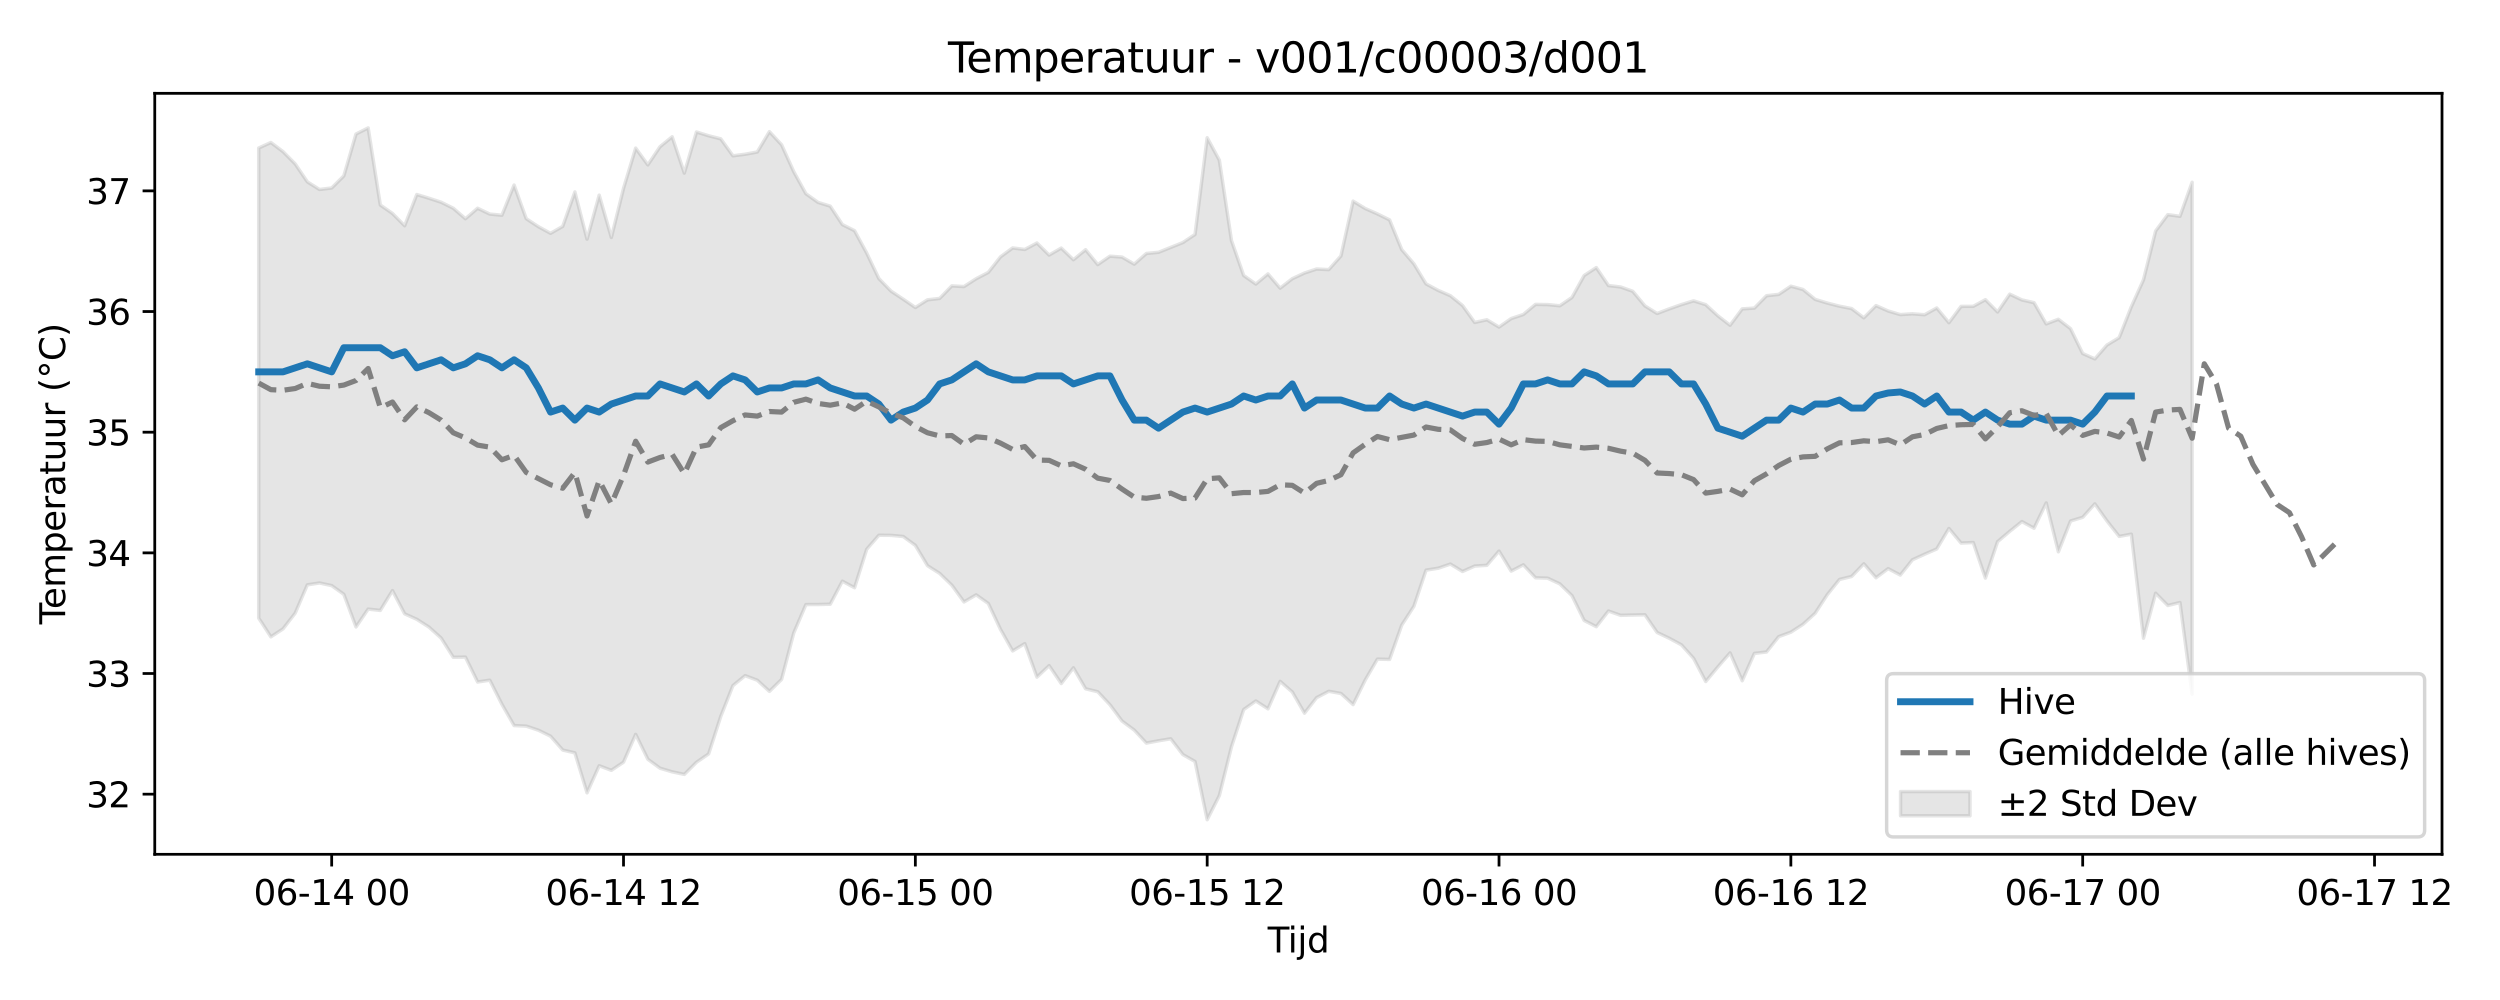 <?xml version="1.0" encoding="utf-8" standalone="no"?>
<!DOCTYPE svg PUBLIC "-//W3C//DTD SVG 1.1//EN"
  "http://www.w3.org/Graphics/SVG/1.1/DTD/svg11.dtd">
<svg xmlns:xlink="http://www.w3.org/1999/xlink" width="720pt" height="288pt" viewBox="0 0 720 288" xmlns="http://www.w3.org/2000/svg" version="1.1">
 <defs>
  <style type="text/css">*{stroke-linejoin: round; stroke-linecap: butt}</style>
 </defs>
 <g id="figure_1">
  <g id="patch_1">
   <path d="M 0 288 
L 720 288 
L 720 0 
L 0 0 
z
" style="fill: #ffffff"/>
  </g>
  <g id="axes_1">
   <g id="patch_2">
    <path d="M 44.57 246.04 
L 703.299 246.04 
L 703.299 26.88 
L 44.57 26.88 
z
" style="fill: #ffffff"/>
   </g>
   <g id="FillBetweenPolyCollection_1">
    <defs>
     <path id="m41e7c98e13" d="M 74.512 -245.37 
L 74.512 -109.984 
L 78.014 -104.585 
L 81.516 -106.888 
L 85.018 -111.413 
L 88.52 -119.564 
L 92.022 -120.102 
L 95.524 -119.342 
L 99.026 -116.84 
L 102.528 -107.44 
L 106.03 -112.58 
L 109.532 -112.196 
L 113.034 -117.907 
L 116.536 -111.22 
L 120.038 -109.638 
L 123.54 -107.402 
L 127.042 -104.24 
L 130.544 -98.699 
L 134.046 -98.747 
L 137.549 -91.586 
L 141.051 -92.101 
L 144.553 -85.161 
L 148.055 -79.036 
L 151.557 -78.87 
L 155.059 -77.701 
L 158.561 -75.975 
L 162.063 -71.987 
L 165.565 -71.175 
L 169.067 -59.664 
L 172.569 -67.462 
L 176.071 -66.144 
L 179.573 -68.49 
L 183.075 -76.501 
L 186.577 -69.335 
L 190.079 -66.757 
L 193.581 -65.709 
L 197.083 -64.97 
L 200.585 -68.465 
L 204.087 -70.872 
L 207.589 -81.696 
L 211.091 -90.551 
L 214.593 -93.405 
L 218.095 -92.1 
L 221.597 -88.886 
L 225.099 -92.335 
L 228.601 -105.703 
L 232.103 -113.883 
L 235.605 -113.895 
L 239.107 -113.984 
L 242.609 -120.622 
L 246.111 -118.732 
L 249.613 -129.817 
L 253.115 -133.847 
L 256.617 -133.812 
L 260.119 -133.491 
L 263.621 -130.93 
L 267.123 -125.076 
L 270.625 -122.853 
L 274.127 -119.461 
L 277.629 -114.637 
L 281.131 -116.682 
L 284.633 -114.193 
L 288.135 -106.755 
L 291.637 -100.533 
L 295.139 -102.633 
L 298.641 -92.988 
L 302.143 -96.297 
L 305.645 -91.14 
L 309.147 -95.662 
L 312.649 -89.631 
L 316.151 -88.778 
L 319.653 -85.039 
L 323.155 -80.332 
L 326.657 -77.735 
L 330.159 -73.992 
L 333.661 -74.652 
L 337.163 -75.231 
L 340.665 -70.686 
L 344.167 -68.688 
L 347.669 -51.922 
L 351.171 -58.877 
L 354.673 -72.947 
L 358.175 -83.648 
L 361.678 -86.115 
L 365.18 -83.854 
L 368.682 -91.767 
L 372.184 -88.707 
L 375.686 -82.609 
L 379.188 -87.077 
L 382.69 -88.908 
L 386.192 -88.28 
L 389.694 -85.069 
L 393.196 -92.169 
L 396.698 -98.176 
L 400.2 -98.083 
L 403.702 -107.962 
L 407.204 -113.382 
L 410.706 -123.799 
L 414.208 -124.349 
L 417.71 -125.545 
L 421.212 -123.411 
L 424.714 -124.971 
L 428.216 -125.192 
L 431.718 -129.284 
L 435.22 -123.518 
L 438.722 -125.329 
L 442.224 -121.593 
L 445.726 -121.482 
L 449.228 -119.843 
L 452.73 -116.448 
L 456.232 -109.308 
L 459.734 -107.516 
L 463.236 -112.025 
L 466.738 -110.785 
L 470.24 -110.868 
L 473.742 -110.939 
L 477.244 -105.846 
L 480.746 -104.181 
L 484.248 -102.289 
L 487.75 -98.397 
L 491.252 -91.717 
L 494.754 -95.929 
L 498.256 -99.964 
L 501.758 -91.944 
L 505.26 -99.822 
L 508.762 -100.23 
L 512.264 -104.648 
L 515.766 -105.926 
L 519.268 -108.199 
L 522.77 -111.38 
L 526.272 -116.743 
L 529.774 -121.115 
L 533.276 -121.974 
L 536.778 -125.63 
L 540.28 -121.605 
L 543.782 -124.234 
L 547.284 -122.38 
L 550.786 -126.782 
L 554.288 -128.379 
L 557.79 -129.904 
L 561.292 -135.804 
L 564.794 -131.595 
L 568.296 -131.752 
L 571.798 -121.509 
L 575.3 -131.996 
L 578.802 -134.972 
L 582.304 -137.785 
L 585.806 -135.875 
L 589.309 -143.151 
L 592.811 -129.075 
L 596.313 -137.953 
L 599.815 -139.011 
L 603.317 -142.885 
L 606.819 -137.951 
L 610.321 -133.512 
L 613.823 -134.158 
L 617.325 -104.195 
L 620.827 -117.157 
L 624.329 -113.617 
L 627.831 -114.477 
L 631.333 -88.076 
L 631.333 -235.507 
L 631.333 -235.507 
L 627.831 -225.708 
L 624.329 -226.183 
L 620.827 -221.484 
L 617.325 -207.418 
L 613.823 -199.657 
L 610.321 -190.766 
L 606.819 -188.643 
L 603.317 -184.636 
L 599.815 -186.193 
L 596.313 -193.352 
L 592.811 -196.052 
L 589.309 -194.718 
L 585.806 -200.835 
L 582.304 -201.628 
L 578.802 -203.283 
L 575.3 -198.151 
L 571.798 -201.688 
L 568.296 -199.774 
L 564.794 -199.765 
L 561.292 -195.059 
L 557.79 -199.305 
L 554.288 -197.355 
L 550.786 -197.628 
L 547.284 -197.397 
L 543.782 -198.439 
L 540.28 -199.992 
L 536.778 -196.464 
L 533.276 -199.127 
L 529.774 -199.821 
L 526.272 -200.717 
L 522.77 -201.778 
L 519.268 -204.628 
L 515.766 -205.577 
L 512.264 -203.215 
L 508.762 -202.834 
L 505.26 -199.271 
L 501.758 -199.04 
L 498.256 -194.33 
L 494.754 -197.041 
L 491.252 -200.26 
L 487.75 -201.358 
L 484.248 -200.279 
L 480.746 -199.049 
L 477.244 -197.714 
L 473.742 -199.902 
L 470.24 -204.11 
L 466.738 -205.351 
L 463.236 -205.766 
L 459.734 -210.937 
L 456.232 -208.649 
L 452.73 -202.336 
L 449.228 -199.934 
L 445.726 -200.28 
L 442.224 -200.335 
L 438.722 -197.427 
L 435.22 -196.259 
L 431.718 -193.802 
L 428.216 -195.909 
L 424.714 -195.137 
L 421.212 -200.006 
L 417.71 -202.837 
L 414.208 -204.364 
L 410.706 -206.237 
L 407.204 -212.021 
L 403.702 -216.117 
L 400.2 -224.672 
L 396.698 -226.399 
L 393.196 -227.939 
L 389.694 -230.075 
L 386.192 -214.287 
L 382.69 -210.35 
L 379.188 -210.526 
L 375.686 -209.368 
L 372.184 -207.738 
L 368.682 -205.009 
L 365.18 -209.116 
L 361.678 -206.193 
L 358.175 -208.661 
L 354.673 -218.699 
L 351.171 -241.871 
L 347.669 -248.329 
L 344.167 -220.476 
L 340.665 -218.147 
L 337.163 -216.747 
L 333.661 -215.339 
L 330.159 -215.006 
L 326.657 -211.925 
L 323.155 -213.961 
L 319.653 -214.219 
L 316.151 -211.804 
L 312.649 -216.08 
L 309.147 -213.194 
L 305.645 -216.558 
L 302.143 -214.544 
L 298.641 -218.019 
L 295.139 -216.151 
L 291.637 -216.596 
L 288.135 -214.014 
L 284.633 -209.555 
L 281.131 -207.728 
L 277.629 -205.47 
L 274.127 -205.666 
L 270.625 -202.054 
L 267.123 -201.651 
L 263.621 -199.437 
L 260.119 -201.841 
L 256.617 -204.167 
L 253.115 -207.772 
L 249.613 -215.112 
L 246.111 -221.563 
L 242.609 -223.314 
L 239.107 -228.628 
L 235.605 -229.71 
L 232.103 -232.205 
L 228.601 -238.565 
L 225.099 -246.306 
L 221.597 -250.086 
L 218.095 -244.224 
L 214.593 -243.581 
L 211.091 -243.126 
L 207.589 -248.009 
L 204.087 -248.905 
L 200.585 -249.988 
L 197.083 -238.15 
L 193.581 -248.607 
L 190.079 -245.739 
L 186.577 -240.513 
L 183.075 -245.344 
L 179.573 -233.747 
L 176.071 -219.601 
L 172.569 -231.796 
L 169.067 -219.13 
L 165.565 -232.716 
L 162.063 -222.803 
L 158.561 -220.801 
L 155.059 -222.715 
L 151.557 -225.021 
L 148.055 -234.701 
L 144.553 -226.011 
L 141.051 -226.352 
L 137.549 -228.025 
L 134.046 -225.002 
L 130.544 -228.028 
L 127.042 -229.767 
L 123.54 -230.908 
L 120.038 -231.981 
L 116.536 -222.981 
L 113.034 -226.526 
L 109.532 -228.955 
L 106.03 -251.158 
L 102.528 -249.404 
L 99.026 -237.356 
L 95.524 -233.861 
L 92.022 -233.432 
L 88.52 -235.625 
L 85.018 -240.797 
L 81.516 -244.329 
L 78.014 -246.963 
L 74.512 -245.37 
z
" style="stroke: #808080; stroke-opacity: 0.2"/>
    </defs>
    <g clip-path="url(#p6d799a9f40)">
     <use xlink:href="#m41e7c98e13" x="0" y="288" style="fill: #808080; fill-opacity: 0.2; stroke: #808080; stroke-opacity: 0.2"/>
    </g>
   </g>
   <g id="matplotlib.axis_1">
    <g id="xtick_1">
     <g id="line2d_1">
      <defs>
       <path id="m4ad02a8102" d="M 0 0 
L 0 3.5 
" style="stroke: #000000; stroke-width: 0.8"/>
      </defs>
      <g>
       <use xlink:href="#m4ad02a8102" x="95.524" y="246.04" style="stroke: #000000; stroke-width: 0.8"/>
      </g>
     </g>
     <g id="text_1">
      <!-- 06-14 00 -->
      <g transform="translate(73.044 260.638) scale(0.1 -0.1)">
       <defs>
        <path id="DejaVuSans-30" d="M 2034 4250 
Q 1547 4250 1301 3770 
Q 1056 3291 1056 2328 
Q 1056 1369 1301 889 
Q 1547 409 2034 409 
Q 2525 409 2770 889 
Q 3016 1369 3016 2328 
Q 3016 3291 2770 3770 
Q 2525 4250 2034 4250 
z
M 2034 4750 
Q 2819 4750 3233 4129 
Q 3647 3509 3647 2328 
Q 3647 1150 3233 529 
Q 2819 -91 2034 -91 
Q 1250 -91 836 529 
Q 422 1150 422 2328 
Q 422 3509 836 4129 
Q 1250 4750 2034 4750 
z
" transform="scale(0.016)"/>
        <path id="DejaVuSans-36" d="M 2113 2584 
Q 1688 2584 1439 2293 
Q 1191 2003 1191 1497 
Q 1191 994 1439 701 
Q 1688 409 2113 409 
Q 2538 409 2786 701 
Q 3034 994 3034 1497 
Q 3034 2003 2786 2293 
Q 2538 2584 2113 2584 
z
M 3366 4563 
L 3366 3988 
Q 3128 4100 2886 4159 
Q 2644 4219 2406 4219 
Q 1781 4219 1451 3797 
Q 1122 3375 1075 2522 
Q 1259 2794 1537 2939 
Q 1816 3084 2150 3084 
Q 2853 3084 3261 2657 
Q 3669 2231 3669 1497 
Q 3669 778 3244 343 
Q 2819 -91 2113 -91 
Q 1303 -91 875 529 
Q 447 1150 447 2328 
Q 447 3434 972 4092 
Q 1497 4750 2381 4750 
Q 2619 4750 2861 4703 
Q 3103 4656 3366 4563 
z
" transform="scale(0.016)"/>
        <path id="DejaVuSans-2d" d="M 313 2009 
L 1997 2009 
L 1997 1497 
L 313 1497 
L 313 2009 
z
" transform="scale(0.016)"/>
        <path id="DejaVuSans-31" d="M 794 531 
L 1825 531 
L 1825 4091 
L 703 3866 
L 703 4441 
L 1819 4666 
L 2450 4666 
L 2450 531 
L 3481 531 
L 3481 0 
L 794 0 
L 794 531 
z
" transform="scale(0.016)"/>
        <path id="DejaVuSans-34" d="M 2419 4116 
L 825 1625 
L 2419 1625 
L 2419 4116 
z
M 2253 4666 
L 3047 4666 
L 3047 1625 
L 3713 1625 
L 3713 1100 
L 3047 1100 
L 3047 0 
L 2419 0 
L 2419 1100 
L 313 1100 
L 313 1709 
L 2253 4666 
z
" transform="scale(0.016)"/>
        <path id="DejaVuSans-20" transform="scale(0.016)"/>
       </defs>
       <use xlink:href="#DejaVuSans-30"/>
       <use xlink:href="#DejaVuSans-36" transform="translate(63.623 0)"/>
       <use xlink:href="#DejaVuSans-2d" transform="translate(127.246 0)"/>
       <use xlink:href="#DejaVuSans-31" transform="translate(163.33 0)"/>
       <use xlink:href="#DejaVuSans-34" transform="translate(226.953 0)"/>
       <use xlink:href="#DejaVuSans-20" transform="translate(290.576 0)"/>
       <use xlink:href="#DejaVuSans-30" transform="translate(322.363 0)"/>
       <use xlink:href="#DejaVuSans-30" transform="translate(385.986 0)"/>
      </g>
     </g>
    </g>
    <g id="xtick_2">
     <g id="line2d_2">
      <g>
       <use xlink:href="#m4ad02a8102" x="179.573" y="246.04" style="stroke: #000000; stroke-width: 0.8"/>
      </g>
     </g>
     <g id="text_2">
      <!-- 06-14 12 -->
      <g transform="translate(157.092 260.638) scale(0.1 -0.1)">
       <defs>
        <path id="DejaVuSans-32" d="M 1228 531 
L 3431 531 
L 3431 0 
L 469 0 
L 469 531 
Q 828 903 1448 1529 
Q 2069 2156 2228 2338 
Q 2531 2678 2651 2914 
Q 2772 3150 2772 3378 
Q 2772 3750 2511 3984 
Q 2250 4219 1831 4219 
Q 1534 4219 1204 4116 
Q 875 4013 500 3803 
L 500 4441 
Q 881 4594 1212 4672 
Q 1544 4750 1819 4750 
Q 2544 4750 2975 4387 
Q 3406 4025 3406 3419 
Q 3406 3131 3298 2873 
Q 3191 2616 2906 2266 
Q 2828 2175 2409 1742 
Q 1991 1309 1228 531 
z
" transform="scale(0.016)"/>
       </defs>
       <use xlink:href="#DejaVuSans-30"/>
       <use xlink:href="#DejaVuSans-36" transform="translate(63.623 0)"/>
       <use xlink:href="#DejaVuSans-2d" transform="translate(127.246 0)"/>
       <use xlink:href="#DejaVuSans-31" transform="translate(163.33 0)"/>
       <use xlink:href="#DejaVuSans-34" transform="translate(226.953 0)"/>
       <use xlink:href="#DejaVuSans-20" transform="translate(290.576 0)"/>
       <use xlink:href="#DejaVuSans-31" transform="translate(322.363 0)"/>
       <use xlink:href="#DejaVuSans-32" transform="translate(385.986 0)"/>
      </g>
     </g>
    </g>
    <g id="xtick_3">
     <g id="line2d_3">
      <g>
       <use xlink:href="#m4ad02a8102" x="263.621" y="246.04" style="stroke: #000000; stroke-width: 0.8"/>
      </g>
     </g>
     <g id="text_3">
      <!-- 06-15 00 -->
      <g transform="translate(241.141 260.638) scale(0.1 -0.1)">
       <defs>
        <path id="DejaVuSans-35" d="M 691 4666 
L 3169 4666 
L 3169 4134 
L 1269 4134 
L 1269 2991 
Q 1406 3038 1543 3061 
Q 1681 3084 1819 3084 
Q 2600 3084 3056 2656 
Q 3513 2228 3513 1497 
Q 3513 744 3044 326 
Q 2575 -91 1722 -91 
Q 1428 -91 1123 -41 
Q 819 9 494 109 
L 494 744 
Q 775 591 1075 516 
Q 1375 441 1709 441 
Q 2250 441 2565 725 
Q 2881 1009 2881 1497 
Q 2881 1984 2565 2268 
Q 2250 2553 1709 2553 
Q 1456 2553 1204 2497 
Q 953 2441 691 2322 
L 691 4666 
z
" transform="scale(0.016)"/>
       </defs>
       <use xlink:href="#DejaVuSans-30"/>
       <use xlink:href="#DejaVuSans-36" transform="translate(63.623 0)"/>
       <use xlink:href="#DejaVuSans-2d" transform="translate(127.246 0)"/>
       <use xlink:href="#DejaVuSans-31" transform="translate(163.33 0)"/>
       <use xlink:href="#DejaVuSans-35" transform="translate(226.953 0)"/>
       <use xlink:href="#DejaVuSans-20" transform="translate(290.576 0)"/>
       <use xlink:href="#DejaVuSans-30" transform="translate(322.363 0)"/>
       <use xlink:href="#DejaVuSans-30" transform="translate(385.986 0)"/>
      </g>
     </g>
    </g>
    <g id="xtick_4">
     <g id="line2d_4">
      <g>
       <use xlink:href="#m4ad02a8102" x="347.669" y="246.04" style="stroke: #000000; stroke-width: 0.8"/>
      </g>
     </g>
     <g id="text_4">
      <!-- 06-15 12 -->
      <g transform="translate(325.189 260.638) scale(0.1 -0.1)">
       <use xlink:href="#DejaVuSans-30"/>
       <use xlink:href="#DejaVuSans-36" transform="translate(63.623 0)"/>
       <use xlink:href="#DejaVuSans-2d" transform="translate(127.246 0)"/>
       <use xlink:href="#DejaVuSans-31" transform="translate(163.33 0)"/>
       <use xlink:href="#DejaVuSans-35" transform="translate(226.953 0)"/>
       <use xlink:href="#DejaVuSans-20" transform="translate(290.576 0)"/>
       <use xlink:href="#DejaVuSans-31" transform="translate(322.363 0)"/>
       <use xlink:href="#DejaVuSans-32" transform="translate(385.986 0)"/>
      </g>
     </g>
    </g>
    <g id="xtick_5">
     <g id="line2d_5">
      <g>
       <use xlink:href="#m4ad02a8102" x="431.718" y="246.04" style="stroke: #000000; stroke-width: 0.8"/>
      </g>
     </g>
     <g id="text_5">
      <!-- 06-16 00 -->
      <g transform="translate(409.237 260.638) scale(0.1 -0.1)">
       <use xlink:href="#DejaVuSans-30"/>
       <use xlink:href="#DejaVuSans-36" transform="translate(63.623 0)"/>
       <use xlink:href="#DejaVuSans-2d" transform="translate(127.246 0)"/>
       <use xlink:href="#DejaVuSans-31" transform="translate(163.33 0)"/>
       <use xlink:href="#DejaVuSans-36" transform="translate(226.953 0)"/>
       <use xlink:href="#DejaVuSans-20" transform="translate(290.576 0)"/>
       <use xlink:href="#DejaVuSans-30" transform="translate(322.363 0)"/>
       <use xlink:href="#DejaVuSans-30" transform="translate(385.986 0)"/>
      </g>
     </g>
    </g>
    <g id="xtick_6">
     <g id="line2d_6">
      <g>
       <use xlink:href="#m4ad02a8102" x="515.766" y="246.04" style="stroke: #000000; stroke-width: 0.8"/>
      </g>
     </g>
     <g id="text_6">
      <!-- 06-16 12 -->
      <g transform="translate(493.286 260.638) scale(0.1 -0.1)">
       <use xlink:href="#DejaVuSans-30"/>
       <use xlink:href="#DejaVuSans-36" transform="translate(63.623 0)"/>
       <use xlink:href="#DejaVuSans-2d" transform="translate(127.246 0)"/>
       <use xlink:href="#DejaVuSans-31" transform="translate(163.33 0)"/>
       <use xlink:href="#DejaVuSans-36" transform="translate(226.953 0)"/>
       <use xlink:href="#DejaVuSans-20" transform="translate(290.576 0)"/>
       <use xlink:href="#DejaVuSans-31" transform="translate(322.363 0)"/>
       <use xlink:href="#DejaVuSans-32" transform="translate(385.986 0)"/>
      </g>
     </g>
    </g>
    <g id="xtick_7">
     <g id="line2d_7">
      <g>
       <use xlink:href="#m4ad02a8102" x="599.815" y="246.04" style="stroke: #000000; stroke-width: 0.8"/>
      </g>
     </g>
     <g id="text_7">
      <!-- 06-17 00 -->
      <g transform="translate(577.334 260.638) scale(0.1 -0.1)">
       <defs>
        <path id="DejaVuSans-37" d="M 525 4666 
L 3525 4666 
L 3525 4397 
L 1831 0 
L 1172 0 
L 2766 4134 
L 525 4134 
L 525 4666 
z
" transform="scale(0.016)"/>
       </defs>
       <use xlink:href="#DejaVuSans-30"/>
       <use xlink:href="#DejaVuSans-36" transform="translate(63.623 0)"/>
       <use xlink:href="#DejaVuSans-2d" transform="translate(127.246 0)"/>
       <use xlink:href="#DejaVuSans-31" transform="translate(163.33 0)"/>
       <use xlink:href="#DejaVuSans-37" transform="translate(226.953 0)"/>
       <use xlink:href="#DejaVuSans-20" transform="translate(290.576 0)"/>
       <use xlink:href="#DejaVuSans-30" transform="translate(322.363 0)"/>
       <use xlink:href="#DejaVuSans-30" transform="translate(385.986 0)"/>
      </g>
     </g>
    </g>
    <g id="xtick_8">
     <g id="line2d_8">
      <g>
       <use xlink:href="#m4ad02a8102" x="683.863" y="246.04" style="stroke: #000000; stroke-width: 0.8"/>
      </g>
     </g>
     <g id="text_8">
      <!-- 06-17 12 -->
      <g transform="translate(661.382 260.638) scale(0.1 -0.1)">
       <use xlink:href="#DejaVuSans-30"/>
       <use xlink:href="#DejaVuSans-36" transform="translate(63.623 0)"/>
       <use xlink:href="#DejaVuSans-2d" transform="translate(127.246 0)"/>
       <use xlink:href="#DejaVuSans-31" transform="translate(163.33 0)"/>
       <use xlink:href="#DejaVuSans-37" transform="translate(226.953 0)"/>
       <use xlink:href="#DejaVuSans-20" transform="translate(290.576 0)"/>
       <use xlink:href="#DejaVuSans-31" transform="translate(322.363 0)"/>
       <use xlink:href="#DejaVuSans-32" transform="translate(385.986 0)"/>
      </g>
     </g>
    </g>
    <g id="text_9">
     <!-- Tijd -->
     <g transform="translate(365.085 274.317) scale(0.1 -0.1)">
      <defs>
       <path id="DejaVuSans-54" d="M -19 4666 
L 3928 4666 
L 3928 4134 
L 2272 4134 
L 2272 0 
L 1638 0 
L 1638 4134 
L -19 4134 
L -19 4666 
z
" transform="scale(0.016)"/>
       <path id="DejaVuSans-69" d="M 603 3500 
L 1178 3500 
L 1178 0 
L 603 0 
L 603 3500 
z
M 603 4863 
L 1178 4863 
L 1178 4134 
L 603 4134 
L 603 4863 
z
" transform="scale(0.016)"/>
       <path id="DejaVuSans-6a" d="M 603 3500 
L 1178 3500 
L 1178 -63 
Q 1178 -731 923 -1031 
Q 669 -1331 103 -1331 
L -116 -1331 
L -116 -844 
L 38 -844 
Q 366 -844 484 -692 
Q 603 -541 603 -63 
L 603 3500 
z
M 603 4863 
L 1178 4863 
L 1178 4134 
L 603 4134 
L 603 4863 
z
" transform="scale(0.016)"/>
       <path id="DejaVuSans-64" d="M 2906 2969 
L 2906 4863 
L 3481 4863 
L 3481 0 
L 2906 0 
L 2906 525 
Q 2725 213 2448 61 
Q 2172 -91 1784 -91 
Q 1150 -91 751 415 
Q 353 922 353 1747 
Q 353 2572 751 3078 
Q 1150 3584 1784 3584 
Q 2172 3584 2448 3432 
Q 2725 3281 2906 2969 
z
M 947 1747 
Q 947 1113 1208 752 
Q 1469 391 1925 391 
Q 2381 391 2643 752 
Q 2906 1113 2906 1747 
Q 2906 2381 2643 2742 
Q 2381 3103 1925 3103 
Q 1469 3103 1208 2742 
Q 947 2381 947 1747 
z
" transform="scale(0.016)"/>
      </defs>
      <use xlink:href="#DejaVuSans-54"/>
      <use xlink:href="#DejaVuSans-69" transform="translate(57.959 0)"/>
      <use xlink:href="#DejaVuSans-6a" transform="translate(85.742 0)"/>
      <use xlink:href="#DejaVuSans-64" transform="translate(113.525 0)"/>
     </g>
    </g>
   </g>
   <g id="matplotlib.axis_2">
    <g id="ytick_1">
     <g id="line2d_9">
      <defs>
       <path id="m7d8c4a94c1" d="M 0 0 
L -3.5 0 
" style="stroke: #000000; stroke-width: 0.8"/>
      </defs>
      <g>
       <use xlink:href="#m7d8c4a94c1" x="44.57" y="228.72" style="stroke: #000000; stroke-width: 0.8"/>
      </g>
     </g>
     <g id="text_10">
      <!-- 32 -->
      <g transform="translate(24.845 232.519) scale(0.1 -0.1)">
       <defs>
        <path id="DejaVuSans-33" d="M 2597 2516 
Q 3050 2419 3304 2112 
Q 3559 1806 3559 1356 
Q 3559 666 3084 287 
Q 2609 -91 1734 -91 
Q 1441 -91 1130 -33 
Q 819 25 488 141 
L 488 750 
Q 750 597 1062 519 
Q 1375 441 1716 441 
Q 2309 441 2620 675 
Q 2931 909 2931 1356 
Q 2931 1769 2642 2001 
Q 2353 2234 1838 2234 
L 1294 2234 
L 1294 2753 
L 1863 2753 
Q 2328 2753 2575 2939 
Q 2822 3125 2822 3475 
Q 2822 3834 2567 4026 
Q 2313 4219 1838 4219 
Q 1578 4219 1281 4162 
Q 984 4106 628 3988 
L 628 4550 
Q 988 4650 1302 4700 
Q 1616 4750 1894 4750 
Q 2613 4750 3031 4423 
Q 3450 4097 3450 3541 
Q 3450 3153 3228 2886 
Q 3006 2619 2597 2516 
z
" transform="scale(0.016)"/>
       </defs>
       <use xlink:href="#DejaVuSans-33"/>
       <use xlink:href="#DejaVuSans-32" transform="translate(63.623 0)"/>
      </g>
     </g>
    </g>
    <g id="ytick_2">
     <g id="line2d_10">
      <g>
       <use xlink:href="#m7d8c4a94c1" x="44.57" y="193.97" style="stroke: #000000; stroke-width: 0.8"/>
      </g>
     </g>
     <g id="text_11">
      <!-- 33 -->
      <g transform="translate(24.845 197.77) scale(0.1 -0.1)">
       <use xlink:href="#DejaVuSans-33"/>
       <use xlink:href="#DejaVuSans-33" transform="translate(63.623 0)"/>
      </g>
     </g>
    </g>
    <g id="ytick_3">
     <g id="line2d_11">
      <g>
       <use xlink:href="#m7d8c4a94c1" x="44.57" y="159.221" style="stroke: #000000; stroke-width: 0.8"/>
      </g>
     </g>
     <g id="text_12">
      <!-- 34 -->
      <g transform="translate(24.845 163.02) scale(0.1 -0.1)">
       <use xlink:href="#DejaVuSans-33"/>
       <use xlink:href="#DejaVuSans-34" transform="translate(63.623 0)"/>
      </g>
     </g>
    </g>
    <g id="ytick_4">
     <g id="line2d_12">
      <g>
       <use xlink:href="#m7d8c4a94c1" x="44.57" y="124.471" style="stroke: #000000; stroke-width: 0.8"/>
      </g>
     </g>
     <g id="text_13">
      <!-- 35 -->
      <g transform="translate(24.845 128.27) scale(0.1 -0.1)">
       <use xlink:href="#DejaVuSans-33"/>
       <use xlink:href="#DejaVuSans-35" transform="translate(63.623 0)"/>
      </g>
     </g>
    </g>
    <g id="ytick_5">
     <g id="line2d_13">
      <g>
       <use xlink:href="#m7d8c4a94c1" x="44.57" y="89.721" style="stroke: #000000; stroke-width: 0.8"/>
      </g>
     </g>
     <g id="text_14">
      <!-- 36 -->
      <g transform="translate(24.845 93.521) scale(0.1 -0.1)">
       <use xlink:href="#DejaVuSans-33"/>
       <use xlink:href="#DejaVuSans-36" transform="translate(63.623 0)"/>
      </g>
     </g>
    </g>
    <g id="ytick_6">
     <g id="line2d_14">
      <g>
       <use xlink:href="#m7d8c4a94c1" x="44.57" y="54.972" style="stroke: #000000; stroke-width: 0.8"/>
      </g>
     </g>
     <g id="text_15">
      <!-- 37 -->
      <g transform="translate(24.845 58.771) scale(0.1 -0.1)">
       <use xlink:href="#DejaVuSans-33"/>
       <use xlink:href="#DejaVuSans-37" transform="translate(63.623 0)"/>
      </g>
     </g>
    </g>
    <g id="text_16">
     <!-- Temperatuur (°C) -->
     <g transform="translate(18.765 179.816) rotate(-90) scale(0.1 -0.1)">
      <defs>
       <path id="DejaVuSans-65" d="M 3597 1894 
L 3597 1613 
L 953 1613 
Q 991 1019 1311 708 
Q 1631 397 2203 397 
Q 2534 397 2845 478 
Q 3156 559 3463 722 
L 3463 178 
Q 3153 47 2828 -22 
Q 2503 -91 2169 -91 
Q 1331 -91 842 396 
Q 353 884 353 1716 
Q 353 2575 817 3079 
Q 1281 3584 2069 3584 
Q 2775 3584 3186 3129 
Q 3597 2675 3597 1894 
z
M 3022 2063 
Q 3016 2534 2758 2815 
Q 2500 3097 2075 3097 
Q 1594 3097 1305 2825 
Q 1016 2553 972 2059 
L 3022 2063 
z
" transform="scale(0.016)"/>
       <path id="DejaVuSans-6d" d="M 3328 2828 
Q 3544 3216 3844 3400 
Q 4144 3584 4550 3584 
Q 5097 3584 5394 3201 
Q 5691 2819 5691 2113 
L 5691 0 
L 5113 0 
L 5113 2094 
Q 5113 2597 4934 2840 
Q 4756 3084 4391 3084 
Q 3944 3084 3684 2787 
Q 3425 2491 3425 1978 
L 3425 0 
L 2847 0 
L 2847 2094 
Q 2847 2600 2669 2842 
Q 2491 3084 2119 3084 
Q 1678 3084 1418 2786 
Q 1159 2488 1159 1978 
L 1159 0 
L 581 0 
L 581 3500 
L 1159 3500 
L 1159 2956 
Q 1356 3278 1631 3431 
Q 1906 3584 2284 3584 
Q 2666 3584 2933 3390 
Q 3200 3197 3328 2828 
z
" transform="scale(0.016)"/>
       <path id="DejaVuSans-70" d="M 1159 525 
L 1159 -1331 
L 581 -1331 
L 581 3500 
L 1159 3500 
L 1159 2969 
Q 1341 3281 1617 3432 
Q 1894 3584 2278 3584 
Q 2916 3584 3314 3078 
Q 3713 2572 3713 1747 
Q 3713 922 3314 415 
Q 2916 -91 2278 -91 
Q 1894 -91 1617 61 
Q 1341 213 1159 525 
z
M 3116 1747 
Q 3116 2381 2855 2742 
Q 2594 3103 2138 3103 
Q 1681 3103 1420 2742 
Q 1159 2381 1159 1747 
Q 1159 1113 1420 752 
Q 1681 391 2138 391 
Q 2594 391 2855 752 
Q 3116 1113 3116 1747 
z
" transform="scale(0.016)"/>
       <path id="DejaVuSans-72" d="M 2631 2963 
Q 2534 3019 2420 3045 
Q 2306 3072 2169 3072 
Q 1681 3072 1420 2755 
Q 1159 2438 1159 1844 
L 1159 0 
L 581 0 
L 581 3500 
L 1159 3500 
L 1159 2956 
Q 1341 3275 1631 3429 
Q 1922 3584 2338 3584 
Q 2397 3584 2469 3576 
Q 2541 3569 2628 3553 
L 2631 2963 
z
" transform="scale(0.016)"/>
       <path id="DejaVuSans-61" d="M 2194 1759 
Q 1497 1759 1228 1600 
Q 959 1441 959 1056 
Q 959 750 1161 570 
Q 1363 391 1709 391 
Q 2188 391 2477 730 
Q 2766 1069 2766 1631 
L 2766 1759 
L 2194 1759 
z
M 3341 1997 
L 3341 0 
L 2766 0 
L 2766 531 
Q 2569 213 2275 61 
Q 1981 -91 1556 -91 
Q 1019 -91 701 211 
Q 384 513 384 1019 
Q 384 1609 779 1909 
Q 1175 2209 1959 2209 
L 2766 2209 
L 2766 2266 
Q 2766 2663 2505 2880 
Q 2244 3097 1772 3097 
Q 1472 3097 1187 3025 
Q 903 2953 641 2809 
L 641 3341 
Q 956 3463 1253 3523 
Q 1550 3584 1831 3584 
Q 2591 3584 2966 3190 
Q 3341 2797 3341 1997 
z
" transform="scale(0.016)"/>
       <path id="DejaVuSans-74" d="M 1172 4494 
L 1172 3500 
L 2356 3500 
L 2356 3053 
L 1172 3053 
L 1172 1153 
Q 1172 725 1289 603 
Q 1406 481 1766 481 
L 2356 481 
L 2356 0 
L 1766 0 
Q 1100 0 847 248 
Q 594 497 594 1153 
L 594 3053 
L 172 3053 
L 172 3500 
L 594 3500 
L 594 4494 
L 1172 4494 
z
" transform="scale(0.016)"/>
       <path id="DejaVuSans-75" d="M 544 1381 
L 544 3500 
L 1119 3500 
L 1119 1403 
Q 1119 906 1312 657 
Q 1506 409 1894 409 
Q 2359 409 2629 706 
Q 2900 1003 2900 1516 
L 2900 3500 
L 3475 3500 
L 3475 0 
L 2900 0 
L 2900 538 
Q 2691 219 2414 64 
Q 2138 -91 1772 -91 
Q 1169 -91 856 284 
Q 544 659 544 1381 
z
M 1991 3584 
L 1991 3584 
z
" transform="scale(0.016)"/>
       <path id="DejaVuSans-28" d="M 1984 4856 
Q 1566 4138 1362 3434 
Q 1159 2731 1159 2009 
Q 1159 1288 1364 580 
Q 1569 -128 1984 -844 
L 1484 -844 
Q 1016 -109 783 600 
Q 550 1309 550 2009 
Q 550 2706 781 3412 
Q 1013 4119 1484 4856 
L 1984 4856 
z
" transform="scale(0.016)"/>
       <path id="DejaVuSans-b0" d="M 1600 4347 
Q 1350 4347 1178 4173 
Q 1006 4000 1006 3750 
Q 1006 3503 1178 3333 
Q 1350 3163 1600 3163 
Q 1850 3163 2022 3333 
Q 2194 3503 2194 3750 
Q 2194 3997 2020 4172 
Q 1847 4347 1600 4347 
z
M 1600 4750 
Q 1800 4750 1984 4673 
Q 2169 4597 2303 4453 
Q 2447 4313 2519 4134 
Q 2591 3956 2591 3750 
Q 2591 3338 2302 3052 
Q 2013 2766 1594 2766 
Q 1172 2766 890 3047 
Q 609 3328 609 3750 
Q 609 4169 896 4459 
Q 1184 4750 1600 4750 
z
" transform="scale(0.016)"/>
       <path id="DejaVuSans-43" d="M 4122 4306 
L 4122 3641 
Q 3803 3938 3442 4084 
Q 3081 4231 2675 4231 
Q 1875 4231 1450 3742 
Q 1025 3253 1025 2328 
Q 1025 1406 1450 917 
Q 1875 428 2675 428 
Q 3081 428 3442 575 
Q 3803 722 4122 1019 
L 4122 359 
Q 3791 134 3420 21 
Q 3050 -91 2638 -91 
Q 1578 -91 968 557 
Q 359 1206 359 2328 
Q 359 3453 968 4101 
Q 1578 4750 2638 4750 
Q 3056 4750 3426 4639 
Q 3797 4528 4122 4306 
z
" transform="scale(0.016)"/>
       <path id="DejaVuSans-29" d="M 513 4856 
L 1013 4856 
Q 1481 4119 1714 3412 
Q 1947 2706 1947 2009 
Q 1947 1309 1714 600 
Q 1481 -109 1013 -844 
L 513 -844 
Q 928 -128 1133 580 
Q 1338 1288 1338 2009 
Q 1338 2731 1133 3434 
Q 928 4138 513 4856 
z
" transform="scale(0.016)"/>
      </defs>
      <use xlink:href="#DejaVuSans-54"/>
      <use xlink:href="#DejaVuSans-65" transform="translate(44.084 0)"/>
      <use xlink:href="#DejaVuSans-6d" transform="translate(105.607 0)"/>
      <use xlink:href="#DejaVuSans-70" transform="translate(203.02 0)"/>
      <use xlink:href="#DejaVuSans-65" transform="translate(266.496 0)"/>
      <use xlink:href="#DejaVuSans-72" transform="translate(328.02 0)"/>
      <use xlink:href="#DejaVuSans-61" transform="translate(369.133 0)"/>
      <use xlink:href="#DejaVuSans-74" transform="translate(430.412 0)"/>
      <use xlink:href="#DejaVuSans-75" transform="translate(469.621 0)"/>
      <use xlink:href="#DejaVuSans-75" transform="translate(533 0)"/>
      <use xlink:href="#DejaVuSans-72" transform="translate(596.379 0)"/>
      <use xlink:href="#DejaVuSans-20" transform="translate(637.492 0)"/>
      <use xlink:href="#DejaVuSans-28" transform="translate(669.279 0)"/>
      <use xlink:href="#DejaVuSans-b0" transform="translate(708.293 0)"/>
      <use xlink:href="#DejaVuSans-43" transform="translate(758.293 0)"/>
      <use xlink:href="#DejaVuSans-29" transform="translate(828.117 0)"/>
     </g>
    </g>
   </g>
   <g id="line2d_15">
    <path d="M 74.512 107.096 
L 81.516 107.096 
L 88.52 104.78 
L 95.524 107.096 
L 99.026 100.146 
L 109.532 100.146 
L 113.034 102.463 
L 116.536 101.305 
L 120.038 105.938 
L 127.042 103.621 
L 130.544 105.938 
L 134.046 104.78 
L 137.549 102.463 
L 141.051 103.621 
L 144.553 105.938 
L 148.055 103.621 
L 151.557 105.938 
L 155.059 111.73 
L 158.561 118.68 
L 162.063 117.521 
L 165.565 120.996 
L 169.067 117.521 
L 172.569 118.68 
L 176.071 116.363 
L 183.075 114.046 
L 186.577 114.046 
L 190.079 110.571 
L 197.083 112.888 
L 200.585 110.571 
L 204.087 114.046 
L 207.589 110.571 
L 211.091 108.255 
L 214.593 109.413 
L 218.095 112.888 
L 221.597 111.73 
L 225.099 111.73 
L 228.601 110.571 
L 232.103 110.571 
L 235.605 109.413 
L 239.107 111.73 
L 246.111 114.046 
L 249.613 114.046 
L 253.115 116.363 
L 256.617 120.996 
L 260.119 118.68 
L 263.621 117.521 
L 267.123 115.205 
L 270.625 110.571 
L 274.127 109.413 
L 281.131 104.78 
L 284.633 107.096 
L 291.637 109.413 
L 295.139 109.413 
L 298.641 108.255 
L 305.645 108.255 
L 309.147 110.571 
L 316.151 108.255 
L 319.653 108.255 
L 323.155 115.205 
L 326.657 120.996 
L 330.159 120.996 
L 333.661 123.313 
L 340.665 118.68 
L 344.167 117.521 
L 347.669 118.68 
L 354.673 116.363 
L 358.175 114.046 
L 361.678 115.205 
L 365.18 114.046 
L 368.682 114.046 
L 372.184 110.571 
L 375.686 117.521 
L 379.188 115.205 
L 386.192 115.205 
L 393.196 117.521 
L 396.698 117.521 
L 400.2 114.046 
L 403.702 116.363 
L 407.204 117.521 
L 410.706 116.363 
L 421.212 119.838 
L 424.714 118.68 
L 428.216 118.68 
L 431.718 122.154 
L 435.22 117.521 
L 438.722 110.571 
L 442.224 110.571 
L 445.726 109.413 
L 449.228 110.571 
L 452.73 110.571 
L 456.232 107.096 
L 459.734 108.255 
L 463.236 110.571 
L 470.24 110.571 
L 473.742 107.096 
L 480.746 107.096 
L 484.248 110.571 
L 487.75 110.571 
L 491.252 116.363 
L 494.754 123.313 
L 501.758 125.629 
L 508.762 120.996 
L 512.264 120.996 
L 515.766 117.521 
L 519.268 118.68 
L 522.77 116.363 
L 526.272 116.363 
L 529.774 115.205 
L 533.276 117.521 
L 536.778 117.521 
L 540.28 114.046 
L 543.782 113.177 
L 547.284 112.888 
L 550.786 114.046 
L 554.288 116.363 
L 557.79 114.046 
L 561.292 118.68 
L 564.794 118.68 
L 568.296 120.996 
L 571.798 118.68 
L 575.3 120.996 
L 578.802 122.154 
L 582.304 122.154 
L 585.806 119.838 
L 589.309 120.996 
L 596.313 120.996 
L 599.815 122.154 
L 603.317 118.68 
L 606.819 114.046 
L 613.823 114.046 
L 613.823 114.046 
" clip-path="url(#p6d799a9f40)" style="fill: none; stroke: #1f77b4; stroke-width: 2; stroke-linecap: square"/>
   </g>
   <g id="line2d_16">
    <path d="M 74.512 110.323 
L 78.014 112.226 
L 81.516 112.391 
L 85.018 111.895 
L 88.52 110.406 
L 92.022 111.233 
L 95.524 111.399 
L 99.026 110.902 
L 102.528 109.578 
L 106.03 106.131 
L 109.532 117.425 
L 113.034 115.784 
L 116.536 120.9 
L 120.038 117.19 
L 123.54 118.845 
L 127.042 120.996 
L 130.544 124.637 
L 134.046 126.126 
L 137.549 128.194 
L 141.051 128.773 
L 144.553 132.414 
L 148.055 131.131 
L 151.557 136.054 
L 158.561 139.612 
L 162.063 140.605 
L 165.565 136.054 
L 169.067 148.603 
L 172.569 138.371 
L 176.071 145.128 
L 179.573 136.882 
L 183.075 127.077 
L 186.577 133.076 
L 190.079 131.752 
L 193.581 130.842 
L 197.083 136.44 
L 200.585 128.773 
L 204.087 128.112 
L 207.589 123.147 
L 211.091 121.162 
L 214.593 119.507 
L 218.095 119.838 
L 221.597 118.514 
L 225.099 118.68 
L 228.601 115.866 
L 232.103 114.956 
L 235.605 116.197 
L 239.107 116.694 
L 242.609 116.032 
L 246.111 117.852 
L 249.613 115.535 
L 253.115 117.19 
L 256.617 119.01 
L 260.119 120.334 
L 263.621 122.816 
L 267.123 124.637 
L 270.625 125.547 
L 274.127 125.436 
L 277.629 127.946 
L 281.131 125.795 
L 284.633 126.126 
L 288.135 127.615 
L 291.637 129.435 
L 295.139 128.608 
L 298.641 132.497 
L 302.143 132.579 
L 305.645 134.151 
L 309.147 133.572 
L 312.649 135.144 
L 316.151 137.709 
L 319.653 138.371 
L 323.155 140.853 
L 326.657 143.17 
L 330.159 143.501 
L 333.661 143.004 
L 337.163 142.011 
L 340.665 143.583 
L 344.167 143.418 
L 347.669 137.875 
L 351.171 137.626 
L 354.673 142.177 
L 358.175 141.846 
L 361.678 141.846 
L 365.18 141.515 
L 368.682 139.612 
L 372.184 139.778 
L 375.686 142.011 
L 379.188 139.198 
L 382.69 138.371 
L 386.192 136.716 
L 389.694 130.428 
L 393.196 127.946 
L 396.698 125.712 
L 400.2 126.622 
L 407.204 125.298 
L 410.706 122.982 
L 414.208 123.644 
L 417.71 123.809 
L 421.212 126.291 
L 424.714 127.946 
L 428.216 127.45 
L 431.718 126.457 
L 435.22 128.112 
L 438.722 126.622 
L 442.224 127.036 
L 445.726 127.119 
L 449.228 128.112 
L 456.232 129.022 
L 459.734 128.773 
L 463.236 129.104 
L 466.738 129.932 
L 470.24 130.511 
L 473.742 132.579 
L 477.244 136.22 
L 480.746 136.385 
L 484.248 136.716 
L 487.75 138.123 
L 491.252 142.011 
L 494.754 141.515 
L 498.256 140.853 
L 501.758 142.508 
L 505.26 138.454 
L 508.762 136.468 
L 512.264 134.069 
L 515.766 132.248 
L 519.268 131.587 
L 522.77 131.421 
L 526.272 129.27 
L 529.774 127.532 
L 533.276 127.45 
L 536.778 126.953 
L 540.28 127.201 
L 543.782 126.664 
L 547.284 128.112 
L 550.786 125.795 
L 554.288 125.133 
L 557.79 123.396 
L 561.292 122.568 
L 564.794 122.32 
L 568.296 122.237 
L 571.798 126.402 
L 575.3 122.927 
L 578.802 118.873 
L 582.304 118.293 
L 585.806 119.645 
L 589.309 119.066 
L 592.811 125.436 
L 596.313 122.348 
L 599.815 125.398 
L 603.317 124.239 
L 606.819 124.703 
L 610.321 125.861 
L 613.823 121.093 
L 617.325 132.193 
L 620.827 118.68 
L 624.329 118.1 
L 627.831 117.907 
L 631.333 126.209 
L 634.835 104.78 
L 638.337 110.571 
L 641.839 123.313 
L 645.341 125.629 
L 648.843 133.738 
L 655.847 145.321 
L 659.349 147.638 
L 662.851 154.587 
L 666.353 162.696 
L 673.357 155.746 
L 673.357 155.746 
" clip-path="url(#p6d799a9f40)" style="fill: none; stroke-dasharray: 5.55,2.4; stroke-dashoffset: 0; stroke: #808080; stroke-width: 1.5"/>
   </g>
   <g id="patch_3">
    <path d="M 44.57 246.04 
L 44.57 26.88 
" style="fill: none; stroke: #000000; stroke-width: 0.8; stroke-linejoin: miter; stroke-linecap: square"/>
   </g>
   <g id="patch_4">
    <path d="M 703.299 246.04 
L 703.299 26.88 
" style="fill: none; stroke: #000000; stroke-width: 0.8; stroke-linejoin: miter; stroke-linecap: square"/>
   </g>
   <g id="patch_5">
    <path d="M 44.57 246.04 
L 703.299 246.04 
" style="fill: none; stroke: #000000; stroke-width: 0.8; stroke-linejoin: miter; stroke-linecap: square"/>
   </g>
   <g id="patch_6">
    <path d="M 44.57 26.88 
L 703.299 26.88 
" style="fill: none; stroke: #000000; stroke-width: 0.8; stroke-linejoin: miter; stroke-linecap: square"/>
   </g>
   <g id="text_17">
    <!-- Temperatuur - v001/c00003/d001 -->
    <g transform="translate(273.013 20.88) scale(0.12 -0.12)">
     <defs>
      <path id="DejaVuSans-76" d="M 191 3500 
L 800 3500 
L 1894 563 
L 2988 3500 
L 3597 3500 
L 2284 0 
L 1503 0 
L 191 3500 
z
" transform="scale(0.016)"/>
      <path id="DejaVuSans-2f" d="M 1625 4666 
L 2156 4666 
L 531 -594 
L 0 -594 
L 1625 4666 
z
" transform="scale(0.016)"/>
      <path id="DejaVuSans-63" d="M 3122 3366 
L 3122 2828 
Q 2878 2963 2633 3030 
Q 2388 3097 2138 3097 
Q 1578 3097 1268 2742 
Q 959 2388 959 1747 
Q 959 1106 1268 751 
Q 1578 397 2138 397 
Q 2388 397 2633 464 
Q 2878 531 3122 666 
L 3122 134 
Q 2881 22 2623 -34 
Q 2366 -91 2075 -91 
Q 1284 -91 818 406 
Q 353 903 353 1747 
Q 353 2603 823 3093 
Q 1294 3584 2113 3584 
Q 2378 3584 2631 3529 
Q 2884 3475 3122 3366 
z
" transform="scale(0.016)"/>
     </defs>
     <use xlink:href="#DejaVuSans-54"/>
     <use xlink:href="#DejaVuSans-65" transform="translate(44.084 0)"/>
     <use xlink:href="#DejaVuSans-6d" transform="translate(105.607 0)"/>
     <use xlink:href="#DejaVuSans-70" transform="translate(203.02 0)"/>
     <use xlink:href="#DejaVuSans-65" transform="translate(266.496 0)"/>
     <use xlink:href="#DejaVuSans-72" transform="translate(328.02 0)"/>
     <use xlink:href="#DejaVuSans-61" transform="translate(369.133 0)"/>
     <use xlink:href="#DejaVuSans-74" transform="translate(430.412 0)"/>
     <use xlink:href="#DejaVuSans-75" transform="translate(469.621 0)"/>
     <use xlink:href="#DejaVuSans-75" transform="translate(533 0)"/>
     <use xlink:href="#DejaVuSans-72" transform="translate(596.379 0)"/>
     <use xlink:href="#DejaVuSans-20" transform="translate(637.492 0)"/>
     <use xlink:href="#DejaVuSans-2d" transform="translate(669.279 0)"/>
     <use xlink:href="#DejaVuSans-20" transform="translate(705.363 0)"/>
     <use xlink:href="#DejaVuSans-76" transform="translate(737.15 0)"/>
     <use xlink:href="#DejaVuSans-30" transform="translate(796.33 0)"/>
     <use xlink:href="#DejaVuSans-30" transform="translate(859.953 0)"/>
     <use xlink:href="#DejaVuSans-31" transform="translate(923.576 0)"/>
     <use xlink:href="#DejaVuSans-2f" transform="translate(987.199 0)"/>
     <use xlink:href="#DejaVuSans-63" transform="translate(1020.891 0)"/>
     <use xlink:href="#DejaVuSans-30" transform="translate(1075.871 0)"/>
     <use xlink:href="#DejaVuSans-30" transform="translate(1139.494 0)"/>
     <use xlink:href="#DejaVuSans-30" transform="translate(1203.117 0)"/>
     <use xlink:href="#DejaVuSans-30" transform="translate(1266.74 0)"/>
     <use xlink:href="#DejaVuSans-33" transform="translate(1330.363 0)"/>
     <use xlink:href="#DejaVuSans-2f" transform="translate(1393.986 0)"/>
     <use xlink:href="#DejaVuSans-64" transform="translate(1427.678 0)"/>
     <use xlink:href="#DejaVuSans-30" transform="translate(1491.154 0)"/>
     <use xlink:href="#DejaVuSans-30" transform="translate(1554.777 0)"/>
     <use xlink:href="#DejaVuSans-31" transform="translate(1618.4 0)"/>
    </g>
   </g>
   <g id="legend_1">
    <g id="patch_7">
     <path d="M 545.355 241.04 
L 696.299 241.04 
Q 698.299 241.04 698.299 239.04 
L 698.299 196.006 
Q 698.299 194.006 696.299 194.006 
L 545.355 194.006 
Q 543.355 194.006 543.355 196.006 
L 543.355 239.04 
Q 543.355 241.04 545.355 241.04 
z
" style="fill: #ffffff; opacity: 0.8; stroke: #cccccc; stroke-linejoin: miter"/>
    </g>
    <g id="line2d_17">
     <path d="M 547.355 202.104 
L 557.355 202.104 
L 567.355 202.104 
" style="fill: none; stroke: #1f77b4; stroke-width: 2; stroke-linecap: square"/>
    </g>
    <g id="text_18">
     <!-- Hive -->
     <g transform="translate(575.355 205.604) scale(0.1 -0.1)">
      <defs>
       <path id="DejaVuSans-48" d="M 628 4666 
L 1259 4666 
L 1259 2753 
L 3553 2753 
L 3553 4666 
L 4184 4666 
L 4184 0 
L 3553 0 
L 3553 2222 
L 1259 2222 
L 1259 0 
L 628 0 
L 628 4666 
z
" transform="scale(0.016)"/>
      </defs>
      <use xlink:href="#DejaVuSans-48"/>
      <use xlink:href="#DejaVuSans-69" transform="translate(75.195 0)"/>
      <use xlink:href="#DejaVuSans-76" transform="translate(102.979 0)"/>
      <use xlink:href="#DejaVuSans-65" transform="translate(162.158 0)"/>
     </g>
    </g>
    <g id="line2d_18">
     <path d="M 547.355 216.782 
L 557.355 216.782 
L 567.355 216.782 
" style="fill: none; stroke-dasharray: 5.55,2.4; stroke-dashoffset: 0; stroke: #808080; stroke-width: 1.5"/>
    </g>
    <g id="text_19">
     <!-- Gemiddelde (alle hives) -->
     <g transform="translate(575.355 220.282) scale(0.1 -0.1)">
      <defs>
       <path id="DejaVuSans-47" d="M 3809 666 
L 3809 1919 
L 2778 1919 
L 2778 2438 
L 4434 2438 
L 4434 434 
Q 4069 175 3628 42 
Q 3188 -91 2688 -91 
Q 1594 -91 976 548 
Q 359 1188 359 2328 
Q 359 3472 976 4111 
Q 1594 4750 2688 4750 
Q 3144 4750 3555 4637 
Q 3966 4525 4313 4306 
L 4313 3634 
Q 3963 3931 3569 4081 
Q 3175 4231 2741 4231 
Q 1884 4231 1454 3753 
Q 1025 3275 1025 2328 
Q 1025 1384 1454 906 
Q 1884 428 2741 428 
Q 3075 428 3337 486 
Q 3600 544 3809 666 
z
" transform="scale(0.016)"/>
       <path id="DejaVuSans-6c" d="M 603 4863 
L 1178 4863 
L 1178 0 
L 603 0 
L 603 4863 
z
" transform="scale(0.016)"/>
       <path id="DejaVuSans-68" d="M 3513 2113 
L 3513 0 
L 2938 0 
L 2938 2094 
Q 2938 2591 2744 2837 
Q 2550 3084 2163 3084 
Q 1697 3084 1428 2787 
Q 1159 2491 1159 1978 
L 1159 0 
L 581 0 
L 581 4863 
L 1159 4863 
L 1159 2956 
Q 1366 3272 1645 3428 
Q 1925 3584 2291 3584 
Q 2894 3584 3203 3211 
Q 3513 2838 3513 2113 
z
" transform="scale(0.016)"/>
       <path id="DejaVuSans-73" d="M 2834 3397 
L 2834 2853 
Q 2591 2978 2328 3040 
Q 2066 3103 1784 3103 
Q 1356 3103 1142 2972 
Q 928 2841 928 2578 
Q 928 2378 1081 2264 
Q 1234 2150 1697 2047 
L 1894 2003 
Q 2506 1872 2764 1633 
Q 3022 1394 3022 966 
Q 3022 478 2636 193 
Q 2250 -91 1575 -91 
Q 1294 -91 989 -36 
Q 684 19 347 128 
L 347 722 
Q 666 556 975 473 
Q 1284 391 1588 391 
Q 1994 391 2212 530 
Q 2431 669 2431 922 
Q 2431 1156 2273 1281 
Q 2116 1406 1581 1522 
L 1381 1569 
Q 847 1681 609 1914 
Q 372 2147 372 2553 
Q 372 3047 722 3315 
Q 1072 3584 1716 3584 
Q 2034 3584 2315 3537 
Q 2597 3491 2834 3397 
z
" transform="scale(0.016)"/>
      </defs>
      <use xlink:href="#DejaVuSans-47"/>
      <use xlink:href="#DejaVuSans-65" transform="translate(77.49 0)"/>
      <use xlink:href="#DejaVuSans-6d" transform="translate(139.014 0)"/>
      <use xlink:href="#DejaVuSans-69" transform="translate(236.426 0)"/>
      <use xlink:href="#DejaVuSans-64" transform="translate(264.209 0)"/>
      <use xlink:href="#DejaVuSans-64" transform="translate(327.686 0)"/>
      <use xlink:href="#DejaVuSans-65" transform="translate(391.162 0)"/>
      <use xlink:href="#DejaVuSans-6c" transform="translate(452.686 0)"/>
      <use xlink:href="#DejaVuSans-64" transform="translate(480.469 0)"/>
      <use xlink:href="#DejaVuSans-65" transform="translate(543.945 0)"/>
      <use xlink:href="#DejaVuSans-20" transform="translate(605.469 0)"/>
      <use xlink:href="#DejaVuSans-28" transform="translate(637.256 0)"/>
      <use xlink:href="#DejaVuSans-61" transform="translate(676.27 0)"/>
      <use xlink:href="#DejaVuSans-6c" transform="translate(737.549 0)"/>
      <use xlink:href="#DejaVuSans-6c" transform="translate(765.332 0)"/>
      <use xlink:href="#DejaVuSans-65" transform="translate(793.115 0)"/>
      <use xlink:href="#DejaVuSans-20" transform="translate(854.639 0)"/>
      <use xlink:href="#DejaVuSans-68" transform="translate(886.426 0)"/>
      <use xlink:href="#DejaVuSans-69" transform="translate(949.805 0)"/>
      <use xlink:href="#DejaVuSans-76" transform="translate(977.588 0)"/>
      <use xlink:href="#DejaVuSans-65" transform="translate(1036.768 0)"/>
      <use xlink:href="#DejaVuSans-73" transform="translate(1098.291 0)"/>
      <use xlink:href="#DejaVuSans-29" transform="translate(1150.391 0)"/>
     </g>
    </g>
    <g id="patch_8">
     <path d="M 547.355 234.96 
L 567.355 234.96 
L 567.355 227.96 
L 547.355 227.96 
z
" style="fill: #808080; fill-opacity: 0.2; stroke: #808080; stroke-opacity: 0.2; stroke-linejoin: miter"/>
    </g>
    <g id="text_20">
     <!-- ±2 Std Dev -->
     <g transform="translate(575.355 234.96) scale(0.1 -0.1)">
      <defs>
       <path id="DejaVuSans-b1" d="M 2944 4013 
L 2944 2803 
L 4684 2803 
L 4684 2272 
L 2944 2272 
L 2944 1063 
L 2419 1063 
L 2419 2272 
L 678 2272 
L 678 2803 
L 2419 2803 
L 2419 4013 
L 2944 4013 
z
M 678 531 
L 4684 531 
L 4684 0 
L 678 0 
L 678 531 
z
" transform="scale(0.016)"/>
       <path id="DejaVuSans-53" d="M 3425 4513 
L 3425 3897 
Q 3066 4069 2747 4153 
Q 2428 4238 2131 4238 
Q 1616 4238 1336 4038 
Q 1056 3838 1056 3469 
Q 1056 3159 1242 3001 
Q 1428 2844 1947 2747 
L 2328 2669 
Q 3034 2534 3370 2195 
Q 3706 1856 3706 1288 
Q 3706 609 3251 259 
Q 2797 -91 1919 -91 
Q 1588 -91 1214 -16 
Q 841 59 441 206 
L 441 856 
Q 825 641 1194 531 
Q 1563 422 1919 422 
Q 2459 422 2753 634 
Q 3047 847 3047 1241 
Q 3047 1584 2836 1778 
Q 2625 1972 2144 2069 
L 1759 2144 
Q 1053 2284 737 2584 
Q 422 2884 422 3419 
Q 422 4038 858 4394 
Q 1294 4750 2059 4750 
Q 2388 4750 2728 4690 
Q 3069 4631 3425 4513 
z
" transform="scale(0.016)"/>
       <path id="DejaVuSans-44" d="M 1259 4147 
L 1259 519 
L 2022 519 
Q 2988 519 3436 956 
Q 3884 1394 3884 2338 
Q 3884 3275 3436 3711 
Q 2988 4147 2022 4147 
L 1259 4147 
z
M 628 4666 
L 1925 4666 
Q 3281 4666 3915 4102 
Q 4550 3538 4550 2338 
Q 4550 1131 3912 565 
Q 3275 0 1925 0 
L 628 0 
L 628 4666 
z
" transform="scale(0.016)"/>
      </defs>
      <use xlink:href="#DejaVuSans-b1"/>
      <use xlink:href="#DejaVuSans-32" transform="translate(83.789 0)"/>
      <use xlink:href="#DejaVuSans-20" transform="translate(147.412 0)"/>
      <use xlink:href="#DejaVuSans-53" transform="translate(179.199 0)"/>
      <use xlink:href="#DejaVuSans-74" transform="translate(242.676 0)"/>
      <use xlink:href="#DejaVuSans-64" transform="translate(281.885 0)"/>
      <use xlink:href="#DejaVuSans-20" transform="translate(345.361 0)"/>
      <use xlink:href="#DejaVuSans-44" transform="translate(377.148 0)"/>
      <use xlink:href="#DejaVuSans-65" transform="translate(454.15 0)"/>
      <use xlink:href="#DejaVuSans-76" transform="translate(515.674 0)"/>
     </g>
    </g>
   </g>
  </g>
 </g>
 <defs>
  <clipPath id="p6d799a9f40">
   <rect x="44.57" y="26.88" width="658.729" height="219.16"/>
  </clipPath>
 </defs>
</svg>
